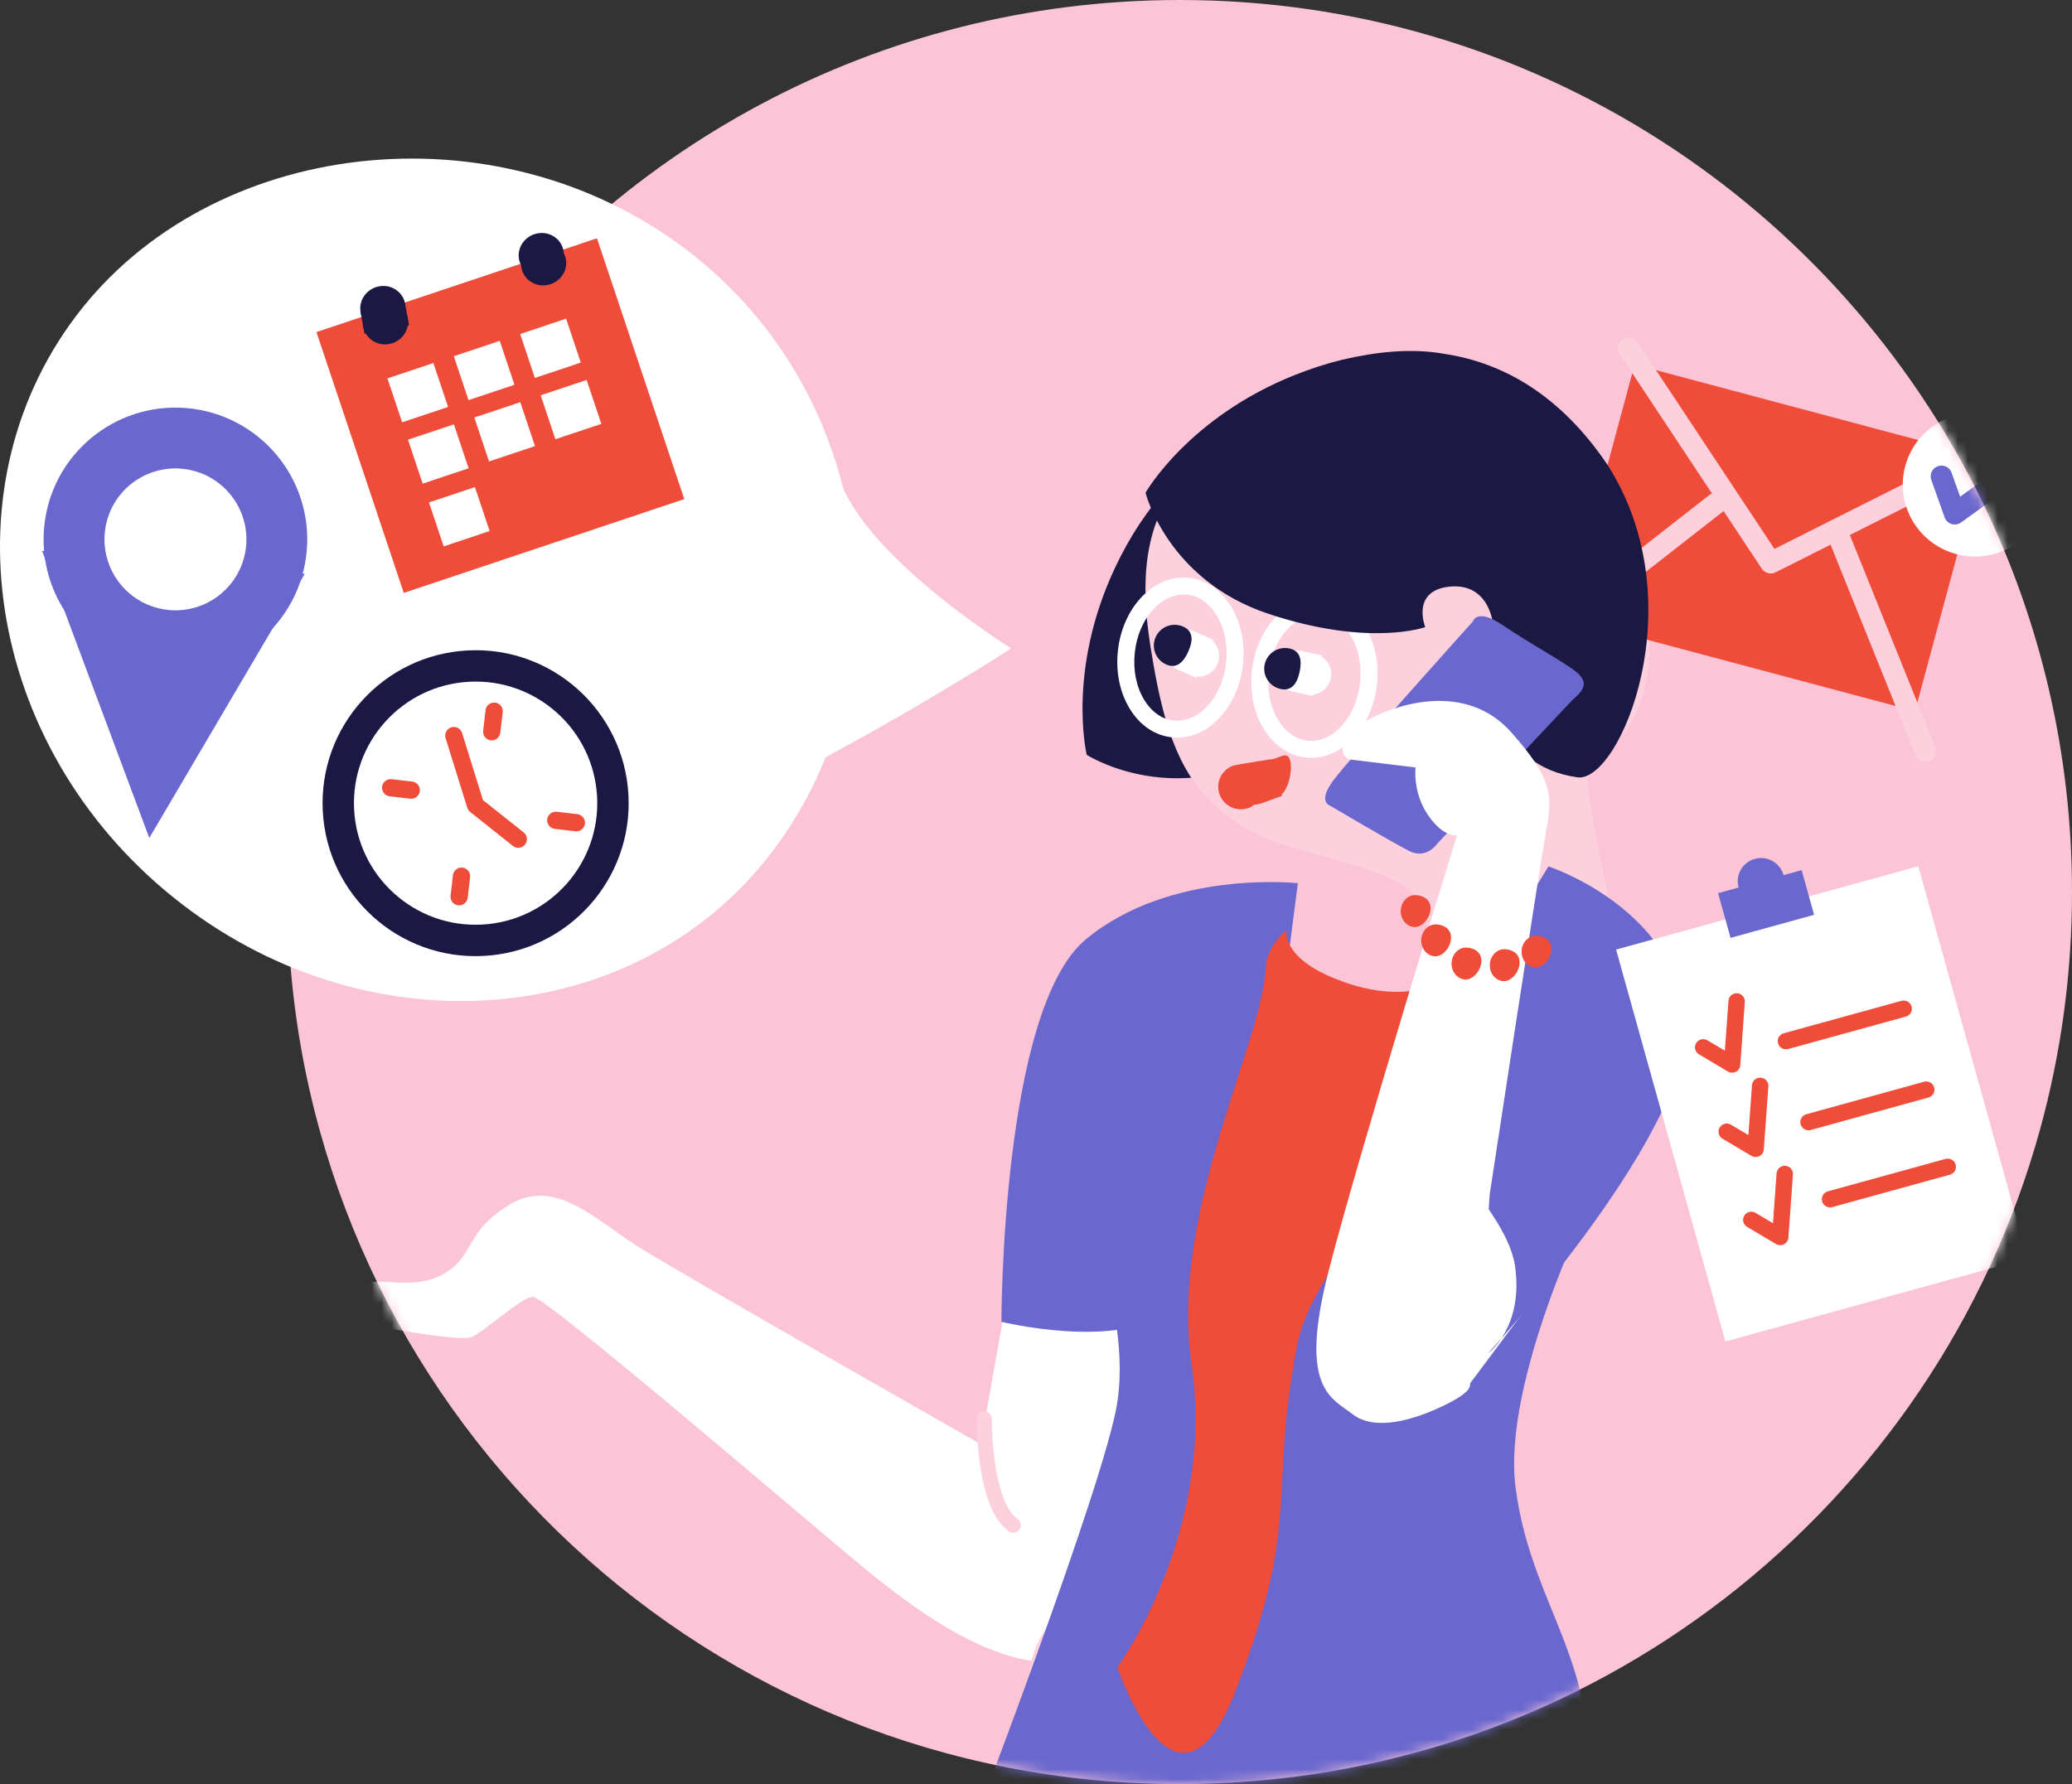 <svg width="209" height="180" viewBox="0 0 209 180" fill="none" xmlns="http://www.w3.org/2000/svg">
<rect x="0" y="0" width="209" height="180" fill="#333333" stroke="none"/>
<path d="M209 90C209 98.283 207.88 106.305 205.786 113.921C195.308 152.016 160.423 180 119 180C71.685 180 32.895 143.487 29.276 97.104C29.094 94.759 29 92.391 29 90C29 70.843 34.984 53.085 45.188 38.493C61.455 15.222 88.448 0 119 0C154.621 0 185.409 20.693 199.996 50.715C205.766 62.585 209 75.915 209 90Z" fill="#FCC4D7"/>
<mask id="mask0_1390_2626" style="mask-type:alpha" maskUnits="userSpaceOnUse" x="29" y="0" width="180" height="180">
<path d="M209 90C209 98.283 207.88 106.305 205.786 113.921C195.308 152.016 160.423 180 119 180C71.685 180 32.895 143.487 29.276 97.104C29.094 94.759 29 92.391 29 90C29 70.843 34.984 53.085 45.188 38.493C61.455 15.222 88.448 0 119 0C154.621 0 185.409 20.693 199.996 50.715C205.766 62.585 209 75.915 209 90Z" fill="#FCC4D7"/>
</mask>
<g mask="url(#mask0_1390_2626)">
<mask id="mask1_1390_2626" style="mask-type:alpha" maskUnits="userSpaceOnUse" x="32" y="0" width="186" height="185">
<path d="M217.48 92.242C217.48 100.731 216.332 108.952 214.185 116.759C203.447 155.802 167.692 184.483 125.238 184.483C76.744 184.483 36.988 147.061 33.279 99.522C33.093 97.119 32.996 94.692 32.996 92.242C32.996 72.608 39.129 54.408 49.587 39.452C66.26 15.601 93.925 0 125.238 0C161.746 0 193.301 21.208 208.251 51.978C214.165 64.144 217.48 77.806 217.48 92.242Z" fill="#FCC4D7"/>
</mask>
<g mask="url(#mask1_1390_2626)">
</g>
<g clip-path="url(#clip0_1390_2626)">
<mask id="mask2_1390_2626" style="mask-type:luminance" maskUnits="userSpaceOnUse" x="-8" y="18" width="244" height="168">
<path d="M235.928 18.449H-8V185.509H235.928V18.449Z" fill="white"/>
</mask>
<g mask="url(#mask2_1390_2626)">
<path d="M101.495 131.217L98.927 145.702C98.927 145.702 68.162 128.223 64.129 125.628C60.094 123.04 55.965 118.82 51.477 121.493C46.987 124.164 47.875 126.492 45.123 128.299C42.37 130.111 39.398 129.116 37.566 129.34C35.734 129.561 34.492 129.675 34.277 131.833C34.061 133.983 33.225 133.224 34.978 133.38C36.735 133.54 46.241 135.433 47.54 134.907C48.838 134.379 52.492 130.95 53.735 130.828C54.977 130.714 82.005 153.976 87.082 158.135C92.157 162.292 104.187 171.856 111.544 165.649C115.35 162.448 115.484 157.196 116.24 153.378C116.993 149.554 118.072 129.86 118.072 129.86L101.492 131.217H101.495Z" fill="white"/>
<path d="M102.199 154.636C102.045 154.636 101.891 154.589 101.756 154.495C100.333 153.48 99.357 151.235 98.856 147.823C98.499 145.381 98.516 143.238 98.518 143.148C98.523 142.732 98.863 142.396 99.281 142.396C99.284 142.396 99.286 142.396 99.289 142.396C99.709 142.401 100.049 142.744 100.044 143.163C100.02 145.439 100.443 151.69 102.644 153.259C102.986 153.502 103.065 153.976 102.82 154.317C102.671 154.524 102.436 154.633 102.199 154.633V154.636Z" fill="#FCD0DC"/>
<path d="M104.42 172.373C104.026 172.373 103.693 172.074 103.659 171.677C103.652 171.597 103.5 169.697 104.045 167.559C104.794 164.624 106.491 162.661 108.961 161.887C113.792 160.372 116.678 164.894 117.529 167.496C117.658 167.895 117.441 168.323 117.04 168.452C116.641 168.581 116.208 168.364 116.078 167.966C115.995 167.715 114.017 161.895 109.421 163.335C104.689 164.818 105.178 171.483 105.183 171.548C105.217 171.967 104.904 172.331 104.486 172.368C104.464 172.368 104.444 172.37 104.422 172.37L104.42 172.373Z" fill="#FCD0DC"/>
<path d="M160.5 121.154C160.5 121.154 151.487 139.33 152.874 150.066C154.261 160.802 159.991 166.313 160.241 177.001C160.49 187.688 97.76 185.275 97.76 185.275C97.76 185.275 111.483 149.489 112.701 141.495C113.919 133.5 110.148 124.603 110.148 124.603L118.231 106.543L160.502 121.156L160.5 121.154Z" fill="#6A68CE"/>
<path d="M130.912 89.108C130.912 89.108 118.045 87.69 109.519 94.778C100.991 101.863 101.013 133.361 101.013 133.361C101.013 133.361 112.887 136.243 117.778 132.256C122.67 128.27 126.852 120.479 126.852 120.479L130.914 89.108H130.912Z" fill="#6A68CE"/>
<path d="M109.617 76.152C109.617 76.152 107.56 67.668 112.5 57.221C113.215 55.709 114.024 54.254 114.927 52.882C116.898 49.951 119.229 47.257 122.095 45.432C127.101 42.039 133.578 40.59 141.729 42.48C157.824 46.595 164.689 65.148 161.168 67.602C154.359 72.348 148.059 66.936 146.234 64.153C144.41 61.371 141.012 59.403 138.501 62.332C135.989 65.258 139.547 66.931 139.547 66.931C139.547 66.931 136.845 72.243 127.062 76.675C117.277 81.111 109.614 76.154 109.614 76.154" fill="#1B1944"/>
</g>
<path d="M147.366 140.804L156.195 128.981L150.089 119.281L147.366 135.344V140.804Z" fill="white"/>
<mask id="mask3_1390_2626" style="mask-type:luminance" maskUnits="userSpaceOnUse" x="-8" y="18" width="244" height="168">
<path d="M235.928 18.449H-8V185.509H235.928V18.449Z" fill="white"/>
</mask>
<g mask="url(#mask3_1390_2626)">
<path d="M116.032 65.135C117.812 76.452 120.278 82.944 131.971 85.979C143.661 89.017 142.634 90.163 143.536 92.379C144.436 94.594 151.138 114.634 151.138 114.634L166.02 107.133C166.02 107.133 160.282 83.027 160.167 79.072C160.055 75.119 168.05 75.489 166.069 60.497C164.09 45.511 156.037 33.965 137.156 38.973C118.27 43.986 113.907 51.633 116.032 65.135Z" fill="#FCD0DC"/>
<path d="M130.102 76.626C129.762 75.7 128.984 76.619 128.045 76.626C128.045 76.626 124.609 77.166 124.384 77.249C123.2 77.677 122.589 78.981 123.019 80.158C123.45 81.335 124.761 81.943 125.944 81.515C126.169 81.433 126.343 81.323 126.487 81.197C126.681 81.189 126.874 81.158 127.065 81.099L127.069 81.109L128.6 80.555L129.315 80.297L129.266 80.165C129.99 79.569 130.44 77.555 130.1 76.629" fill="#F04C3A"/>
<path d="M118.732 67.528C119.793 67.998 120.488 67.28 120.96 66.224C121.432 65.169 121.505 64.174 120.444 63.705C119.383 63.235 118.138 63.709 117.666 64.765C117.194 65.821 117.671 67.059 118.732 67.528Z" fill="white"/>
<path d="M120.014 68.095C118.952 67.626 119.023 66.631 119.495 65.575C119.967 64.52 120.662 63.802 121.723 64.272C122.785 64.741 123.262 65.979 122.789 67.035C122.317 68.09 121.073 68.565 120.011 68.095" fill="white"/>
</g>
<path d="M120.356 63.664L118.644 67.488L120.657 68.38L122.369 64.556L120.356 63.664Z" fill="white"/>
<mask id="mask4_1390_2626" style="mask-type:luminance" maskUnits="userSpaceOnUse" x="-8" y="18" width="244" height="168">
<path d="M235.928 18.449H-8V185.509H235.928V18.449Z" fill="white"/>
</mask>
<g mask="url(#mask4_1390_2626)">
<path d="M117.634 67.042C118.695 67.511 119.39 66.794 119.862 65.738C120.334 64.683 120.407 63.688 119.346 63.218C118.284 62.749 117.04 63.223 116.568 64.279C116.095 65.334 116.572 66.572 117.634 67.042Z" fill="#1B1944"/>
<path d="M132.267 76.452C132.088 76.452 131.909 76.442 131.731 76.423C129.999 76.243 128.478 75.204 127.451 73.504C126.468 71.879 126.05 69.824 126.272 67.718C126.495 65.612 127.334 63.688 128.635 62.301C129.997 60.849 131.702 60.149 133.433 60.331C135.165 60.511 136.686 61.55 137.713 63.252C138.696 64.877 139.115 66.932 138.892 69.039C138.669 71.145 137.831 73.067 136.529 74.455C135.309 75.757 133.812 76.455 132.269 76.455L132.267 76.452ZM132.902 62.007C131.834 62.007 130.775 62.515 129.884 63.464C128.835 64.583 128.158 66.156 127.972 67.895C127.788 69.635 128.124 71.315 128.916 72.626C129.662 73.859 130.723 74.606 131.909 74.73C133.096 74.854 134.289 74.343 135.277 73.29C136.326 72.171 137.004 70.598 137.187 68.859C137.371 67.117 137.036 65.439 136.243 64.128C135.497 62.895 134.436 62.148 133.25 62.024C133.132 62.012 133.017 62.007 132.9 62.007H132.902Z" fill="white"/>
<path d="M118.754 74.421C118.575 74.421 118.397 74.411 118.216 74.392C116.484 74.212 114.963 73.173 113.936 71.473C112.953 69.848 112.535 67.793 112.757 65.687C112.98 63.58 113.819 61.656 115.12 60.27C116.482 58.818 118.187 58.117 119.918 58.3C121.65 58.48 123.171 59.519 124.198 61.219C125.181 62.843 125.6 64.899 125.377 67.005C125.154 69.111 124.316 71.035 123.014 72.422C121.794 73.723 120.297 74.421 118.754 74.421ZM119.39 59.976C118.321 59.976 117.262 60.484 116.372 61.433C115.323 62.551 114.645 64.125 114.462 65.864C114.278 67.603 114.613 69.284 115.406 70.595C116.152 71.828 117.213 72.575 118.399 72.699C119.588 72.82 120.779 72.312 121.767 71.259C122.816 70.143 123.494 68.567 123.677 66.827C123.861 65.088 123.526 63.408 122.733 62.097C121.987 60.864 120.926 60.117 119.74 59.993C119.622 59.981 119.507 59.976 119.39 59.976Z" fill="white"/>
<path d="M130.361 69.769C131.499 70.01 132.027 69.163 132.269 68.032C132.511 66.901 132.372 65.914 131.237 65.675C130.1 65.434 128.982 66.157 128.742 67.288C128.5 68.419 129.227 69.53 130.364 69.769" fill="white"/>
<path d="M131.733 70.058C130.596 69.817 130.459 68.832 130.701 67.701C130.943 66.57 131.472 65.726 132.609 65.964C133.746 66.205 134.47 67.317 134.23 68.445C133.988 69.576 132.871 70.296 131.736 70.058" fill="white"/>
</g>
<path d="M131.141 65.654L130.266 69.748L132.422 70.204L133.297 66.109L131.141 65.654Z" fill="white"/>
<mask id="mask5_1390_2626" style="mask-type:luminance" maskUnits="userSpaceOnUse" x="-8" y="18" width="244" height="168">
<path d="M235.928 18.449H-8V185.509H235.928V18.449Z" fill="white"/>
</mask>
<g mask="url(#mask5_1390_2626)">
<path d="M129.185 69.517C130.322 69.757 130.851 68.911 131.093 67.78C131.335 66.649 131.195 65.662 130.061 65.423C128.923 65.183 127.806 65.905 127.566 67.036C127.324 68.167 128.05 69.278 129.187 69.517" fill="#1B1944"/>
</g>
<path d="M164.883 36.774L157.985 62.373L193.168 71.748L200.066 46.15L164.883 36.774Z" fill="#F04C3A"/>
<path d="M178.613 57.856C178.258 57.856 177.913 57.684 177.705 57.37L163.359 35.713C163.029 35.214 163.168 34.545 163.67 34.217C164.171 33.889 164.843 34.028 165.174 34.526L178.987 55.38L201.468 44.078C202.004 43.808 202.657 44.022 202.928 44.554C203.2 45.087 202.984 45.736 202.449 46.004L179.104 57.742C178.948 57.82 178.782 57.859 178.615 57.859L178.613 57.856Z" fill="#FCD0DC"/>
<path d="M194.204 76.858C193.774 76.858 193.365 76.6 193.197 76.179L184.446 54.452C184.223 53.897 184.495 53.27 185.05 53.048C185.608 52.827 186.239 53.095 186.461 53.649L195.212 75.377C195.435 75.931 195.163 76.559 194.608 76.78C194.476 76.834 194.339 76.858 194.204 76.858Z" fill="#FCD0DC"/>
<path d="M154.62 66.308C154.298 66.308 153.98 66.167 153.767 65.895C153.395 65.425 153.478 64.747 153.95 64.38L172.452 49.915C172.924 49.545 173.606 49.628 173.976 50.097C174.348 50.567 174.264 51.245 173.792 51.613L155.291 66.077C155.092 66.233 154.855 66.308 154.62 66.308Z" fill="#FCD0DC"/>
<mask id="mask6_1390_2626" style="mask-type:luminance" maskUnits="userSpaceOnUse" x="-8" y="18" width="244" height="168">
<path d="M235.928 18.449H-8V185.509H235.928V18.449Z" fill="white"/>
</mask>
<g mask="url(#mask6_1390_2626)">
<path d="M197.335 55.904C201.224 56.941 205.222 54.645 206.264 50.777C207.306 46.91 204.997 42.933 201.109 41.897C197.217 40.861 193.221 43.157 192.179 47.024C191.137 50.894 193.446 54.868 197.335 55.904Z" fill="white"/>
</g>
<path d="M197.178 52.919C197.071 52.919 196.961 52.902 196.855 52.871C196.528 52.769 196.268 52.52 196.154 52.2L194.808 48.415C194.608 47.853 194.904 47.235 195.469 47.036C196.036 46.836 196.655 47.131 196.855 47.693L197.716 50.113L202.251 46.839C202.735 46.489 203.415 46.596 203.767 47.08C204.119 47.561 204.012 48.237 203.525 48.588L197.814 52.71C197.626 52.846 197.403 52.917 197.176 52.917L197.178 52.919Z" fill="#6A68CE"/>
<mask id="mask7_1390_2626" style="mask-type:luminance" maskUnits="userSpaceOnUse" x="-8" y="18" width="244" height="168">
<path d="M235.928 18.449H-8V185.509H235.928V18.449Z" fill="white"/>
</mask>
<g mask="url(#mask7_1390_2626)">
<path d="M115.548 49.711C115.548 49.711 119.857 42.113 130.635 37.822C132.196 37.202 133.785 36.686 135.385 36.295C138.836 35.49 142.389 35.098 145.738 35.709C151.73 36.623 157.455 39.955 162.124 46.865C171.073 60.792 163.369 79.017 159.113 78.424C150.881 77.278 149.981 69.045 150.561 65.774C151.13 62.5 149.996 58.759 146.151 59.194C142.306 59.632 143.761 63.269 143.761 63.269C143.761 63.269 138.136 65.319 127.945 61.928C117.749 58.535 115.548 49.714 115.548 49.714" fill="#1B1944"/>
<path d="M148.176 70.564L151.92 75.529C151.92 75.529 150.685 77.365 147.313 76.711C143.94 76.061 142.813 73.906 142.813 73.906L148.179 70.567L148.176 70.564Z" fill="#1B1944"/>
<path d="M149.824 76.048C149.401 76.1 149.012 75.761 148.954 75.294C148.895 74.827 149.191 74.404 149.614 74.351C150.037 74.297 150.455 74.484 150.512 74.956C150.57 75.423 150.245 75.995 149.822 76.048" fill="#FCD0DC"/>
<path d="M147.694 76.222C147.271 76.273 146.882 75.935 146.824 75.468C146.765 75.001 147.061 74.578 147.484 74.525C147.907 74.471 148.325 74.658 148.382 75.13C148.44 75.597 148.115 76.169 147.692 76.222" fill="#FCD0DC"/>
<path d="M145.588 75.279C145.165 75.33 144.776 74.992 144.718 74.525C144.659 74.058 144.955 73.635 145.378 73.581C145.801 73.528 146.219 73.715 146.276 74.187C146.334 74.654 146.009 75.225 145.586 75.279" fill="#FCD0DC"/>
<path d="M129.767 93.834C129.767 93.834 127.774 95.42 127.678 97.592C127.336 105.29 117.949 122.289 120.19 137.654C122.67 154.665 112.701 168.215 112.701 168.215C112.701 168.215 118.693 185.958 124.638 170.579C131.288 153.376 127.95 150.837 130.809 135.881C131.795 130.729 135.488 126.806 137.853 122.343C143.228 112.205 150.089 95.009 150.089 95.009C150.089 95.009 145.588 103.381 134.304 98.587C129.205 96.419 129.77 93.834 129.77 93.834" fill="#F04C3A"/>
<path d="M156.196 87.413C156.196 87.413 168.554 91.436 170.026 102.389C171.498 113.343 150.086 136.55 150.086 136.55C150.086 136.55 153.716 133.947 152.818 127.721C151.92 121.494 140.964 112.02 140.964 112.02L156.196 87.408V87.413Z" fill="#6A68CE"/>
<path d="M158.663 70.565L145.006 85.084C145.006 85.084 143.918 86.75 142.147 85.859C140.381 84.969 134.169 81.289 134.169 81.289C134.169 81.289 132.858 80.941 134.487 78.743C136.111 76.544 148.565 62.702 148.565 62.702C148.565 62.702 148.959 61.289 151.568 63.069C154.17 64.847 157.92 66.88 159.006 67.8C160.091 68.719 159.999 69.459 158.666 70.568" fill="#6A68CE"/>
<path d="M147.609 139.089C147.609 139.089 149.851 139.648 146.171 141.541C142.487 143.433 138.603 144.362 136.456 142.696C134.314 141.03 130.968 140.152 133.988 128.343C137.011 116.537 146.97 84.266 146.97 84.266C146.97 84.266 145.667 84.575 144.07 82.274C142.468 79.97 142.783 77.433 142.783 77.433C142.783 77.433 137.608 76.801 136.295 76.641C134.984 76.48 134.717 74.106 138.714 72.253C142.707 70.399 148.562 69.473 152.483 73.933C156.408 78.394 156.67 80.065 155.983 83.728C155.295 87.391 150.265 120.497 150.265 120.497L149.991 124.6L147.611 139.089H147.609Z" fill="white"/>
<path d="M154.882 97.626C154.077 97.597 153.454 96.853 153.483 95.962C153.515 95.072 154.192 94.374 154.995 94.403C155.799 94.43 156.523 94.902 156.491 95.792C156.46 96.682 155.684 97.653 154.88 97.626" fill="#F04C3A"/>
<path d="M151.673 98.989C150.869 98.96 150.245 98.216 150.274 97.326C150.306 96.435 150.984 95.737 151.786 95.766C152.591 95.793 153.314 96.265 153.283 97.155C153.251 98.046 152.476 99.016 151.671 98.989" fill="#F04C3A"/>
<path d="M147.816 98.825C147.012 98.796 146.388 98.052 146.417 97.162C146.449 96.271 147.127 95.573 147.929 95.602C148.734 95.629 149.458 96.101 149.426 96.991C149.394 97.882 148.619 98.852 147.814 98.825" fill="#F04C3A"/>
<path d="M144.757 96.485C143.952 96.456 143.329 95.712 143.358 94.822C143.39 93.931 144.067 93.233 144.869 93.263C145.674 93.289 146.398 93.761 146.366 94.651C146.334 95.542 145.559 96.512 144.754 96.485" fill="#F04C3A"/>
<path d="M142.69 93.532C141.886 93.503 141.262 92.759 141.291 91.869C141.323 90.978 142.001 90.28 142.803 90.309C143.607 90.336 144.331 90.808 144.3 91.698C144.268 92.588 143.492 93.559 142.688 93.532" fill="#F04C3A"/>
</g>
<path d="M193.493 87.396L163.013 95.803L174.04 135.345L204.52 126.939L193.493 87.396Z" fill="white"/>
<path d="M181.729 87.791L173.301 90.115L174.558 94.622L182.985 92.298L181.729 87.791Z" fill="#6A68CE"/>
<path d="M180.146 105.867C179.784 105.867 179.452 105.628 179.349 105.264C179.227 104.826 179.486 104.371 179.926 104.249L191.8 100.975C192.238 100.854 192.698 101.112 192.82 101.549C192.942 101.987 192.683 102.442 192.243 102.564L180.369 105.838C180.295 105.857 180.22 105.867 180.146 105.867Z" fill="#F04C3A"/>
<path d="M182.423 114.035C182.061 114.035 181.729 113.797 181.626 113.432C181.504 112.994 181.763 112.539 182.203 112.418L194.077 109.141C194.517 109.02 194.975 109.278 195.097 109.715C195.219 110.153 194.96 110.608 194.52 110.73L182.646 114.006C182.572 114.025 182.497 114.035 182.423 114.035Z" fill="#F04C3A"/>
<path d="M184.593 121.816C184.231 121.816 183.898 121.578 183.795 121.213C183.673 120.775 183.932 120.32 184.372 120.198L196.246 116.925C196.684 116.803 197.144 117.061 197.266 117.499C197.389 117.936 197.129 118.391 196.689 118.513L184.815 121.787C184.742 121.806 184.666 121.816 184.593 121.816Z" fill="#F04C3A"/>
<path d="M174.714 108.222C174.568 108.222 174.421 108.183 174.291 108.105L171.374 106.374C170.98 106.14 170.853 105.634 171.087 105.245C171.322 104.854 171.831 104.727 172.222 104.961L173.986 106.006L174.348 100.977C174.379 100.522 174.776 100.181 175.233 100.215C175.688 100.247 176.033 100.641 175.998 101.096L175.541 107.459C175.522 107.743 175.353 107.998 175.098 108.13C174.979 108.193 174.846 108.222 174.714 108.222Z" fill="#F04C3A"/>
<path d="M177.087 116.734C176.94 116.734 176.793 116.695 176.664 116.618L173.746 114.886C173.352 114.652 173.225 114.146 173.46 113.757C173.695 113.366 174.203 113.239 174.595 113.473L176.358 114.518L176.72 109.489C176.752 109.034 177.15 108.691 177.605 108.727C178.06 108.759 178.405 109.153 178.371 109.608L177.913 115.971C177.894 116.255 177.725 116.511 177.471 116.642C177.351 116.705 177.219 116.734 177.087 116.734Z" fill="#F04C3A"/>
<path d="M179.567 125.629C179.42 125.629 179.273 125.59 179.144 125.512L176.226 123.78C175.832 123.547 175.705 123.041 175.94 122.652C176.175 122.26 176.683 122.134 177.075 122.367L178.838 123.413L179.2 118.383C179.232 117.928 179.63 117.585 180.085 117.622C180.54 117.653 180.885 118.047 180.851 118.502L180.393 124.865C180.374 125.15 180.205 125.405 179.951 125.536C179.831 125.6 179.699 125.629 179.567 125.629Z" fill="#F04C3A"/>
<mask id="mask8_1390_2626" style="mask-type:luminance" maskUnits="userSpaceOnUse" x="-8" y="18" width="244" height="168">
<path d="M235.928 18.449H-8V185.509H235.928V18.449Z" fill="white"/>
</mask>
<g mask="url(#mask8_1390_2626)">
<path d="M178.263 91.16C179.515 90.815 180.247 89.525 179.902 88.283C179.557 87.04 178.258 86.31 177.006 86.653C175.754 86.998 175.023 88.287 175.367 89.53C175.712 90.773 177.011 91.503 178.263 91.16Z" fill="#6A68CE"/>
</g>
</g>
</g>
<g clip-path="url(#clip1_1390_2626)">
<path d="M77.322 86.657C63.333 104.145 36.54 105.882 17.48 90.534C-1.579 75.185 -5.688 48.564 8.301 31.073C22.29 13.584 51.121 10.583 70.18 25.932C89.24 41.28 91.311 69.165 77.322 86.657Z" fill="white"/>
<path d="M84.233 46.293C84.892 54.819 102.003 65.416 102.003 65.416C102.003 65.416 77.597 81.237 60.995 86.261C44.393 91.289 84.233 46.293 84.233 46.293Z" fill="white"/>
<path d="M16.535 67.661C23.852 68.3 30.302 62.889 30.941 55.577C31.581 48.263 26.168 41.816 18.854 41.176C11.537 40.537 5.087 45.948 4.448 53.26C4.32 54.721 4.434 56.15 4.757 57.503C6.049 62.92 10.683 67.149 16.535 67.661Z" fill="#6A68CE"/>
<path d="M48.783 96.446C57.298 96.001 63.839 88.737 63.392 80.227C62.944 71.715 55.68 65.176 47.168 65.623C38.653 66.071 32.111 73.332 32.559 81.842C33.007 90.354 40.268 96.893 48.783 96.446Z" fill="#1B1944"/>
<path d="M48.616 93.283C55.383 92.927 60.581 87.158 60.228 80.391C59.872 73.626 54.101 68.43 47.332 68.783C40.565 69.138 35.367 74.908 35.72 81.675C36.076 88.439 41.847 93.636 48.616 93.283Z" fill="white"/>
<path d="M52.277 85.537C52.088 85.537 51.897 85.476 51.738 85.349L47.423 81.919C47.287 81.811 47.187 81.663 47.134 81.497L44.947 74.471C44.805 74.013 45.061 73.526 45.519 73.382C45.978 73.237 46.464 73.496 46.609 73.954L48.716 80.724L52.822 83.987C53.197 84.287 53.261 84.832 52.961 85.207C52.789 85.424 52.536 85.535 52.28 85.535L52.277 85.537Z" fill="#F04C3A"/>
<path d="M46.314 91.345C46.281 91.345 46.248 91.345 46.211 91.339C45.733 91.284 45.394 90.853 45.447 90.375L45.689 88.299C45.744 87.821 46.175 87.482 46.654 87.535C47.132 87.59 47.471 88.021 47.418 88.499L47.176 90.575C47.123 91.017 46.748 91.345 46.314 91.345Z" fill="#F04C3A"/>
<path d="M41.486 80.589C41.452 80.589 41.419 80.589 41.383 80.583L39.306 80.341C38.828 80.286 38.486 79.855 38.542 79.377C38.597 78.899 39.031 78.56 39.506 78.613L41.583 78.855C42.061 78.91 42.403 79.341 42.347 79.819C42.294 80.261 41.919 80.589 41.486 80.589Z" fill="#F04C3A"/>
<path d="M49.603 74.696C49.57 74.696 49.536 74.696 49.5 74.691C49.022 74.635 48.683 74.204 48.736 73.727L48.978 71.65C49.033 71.172 49.467 70.834 49.942 70.886C50.42 70.942 50.76 71.373 50.707 71.851L50.465 73.927C50.412 74.368 50.037 74.696 49.603 74.696Z" fill="#F04C3A"/>
<path d="M58.14 83.875C58.107 83.875 58.074 83.875 58.038 83.87L55.961 83.628C55.483 83.572 55.144 83.142 55.196 82.664C55.252 82.186 55.686 81.849 56.161 81.9L58.238 82.141C58.716 82.197 59.055 82.628 59.002 83.106C58.949 83.547 58.574 83.875 58.14 83.875Z" fill="#F04C3A"/>
<path d="M15.059 84.543L4.245 55.58L30.741 57.898L15.059 84.543Z" fill="#6A68CE"/>
<path d="M60.214 24.04L31.921 33.504L40.729 59.819L69.022 50.355L60.214 24.04Z" fill="#F04C3A"/>
<path d="M43.715 36.626L39.08 38.176L40.564 42.609L45.198 41.058L43.715 36.626Z" fill="white"/>
<path d="M45.786 42.813L41.151 44.363L42.635 48.796L47.27 47.246L45.786 42.813Z" fill="white"/>
<path d="M47.905 49.143L43.27 50.693L44.754 55.126L49.389 53.576L47.905 49.143Z" fill="white"/>
<path d="M50.409 34.387L45.775 35.938L47.258 40.37L51.893 38.82L50.409 34.387Z" fill="white"/>
<path d="M52.48 40.575L47.845 42.125L49.329 46.558L53.964 45.008L52.48 40.575Z" fill="white"/>
<path d="M57.103 32.149L52.468 33.699L53.952 38.132L58.587 36.582L57.103 32.149Z" fill="white"/>
<path d="M59.173 38.333L54.539 39.883L56.023 44.316L60.657 42.765L59.173 38.333Z" fill="white"/>
<path d="M17.072 61.549C21.011 61.893 24.483 58.981 24.828 55.043C25.173 51.105 22.259 47.634 18.32 47.289C14.381 46.945 10.909 49.857 10.564 53.795C10.494 54.582 10.556 55.351 10.731 56.08C11.426 58.995 13.922 61.274 17.075 61.549" fill="white"/>
<path d="M52.352 26.154C52.569 27.358 53.64 27.522 54.88 27.286C56.119 27.049 57.059 26.508 56.842 25.301C56.625 24.098 55.444 23.311 54.204 23.548C52.964 23.784 52.136 24.951 52.352 26.154Z" fill="#1B1944"/>
<path d="M40.843 30.543L36.354 31.396L36.768 33.678L41.258 32.827L40.843 30.543Z" fill="#1B1944"/>
<path d="M36.637 32.951C36.42 31.748 37.36 31.203 38.6 30.967C39.84 30.731 40.907 30.895 41.127 32.098C41.344 33.302 40.515 34.469 39.276 34.705C38.036 34.941 36.854 34.155 36.637 32.951Z" fill="#1B1944"/>
<path d="M36.373 31.498C36.59 32.702 37.66 32.866 38.9 32.629C40.14 32.393 41.08 31.851 40.863 30.645C40.646 29.442 39.465 28.655 38.225 28.892C36.985 29.128 36.156 30.295 36.373 31.498Z" fill="#1B1944"/>
<path d="M52.592 27C52.375 25.797 53.314 25.252 54.554 25.016C55.794 24.78 56.862 24.944 57.081 26.147C57.298 27.35 56.47 28.518 55.23 28.754C53.99 28.99 52.808 28.204 52.592 27Z" fill="#1B1944"/>
</g>
<defs>
<clipPath id="clip0_1390_2626">
<rect width="243.928" height="167.06" fill="white" transform="translate(-8 18.449)"/>
</clipPath>
<clipPath id="clip1_1390_2626">
<rect width="102" height="85" fill="white" transform="translate(0 16)"/>
</clipPath>
</defs>
</svg>
